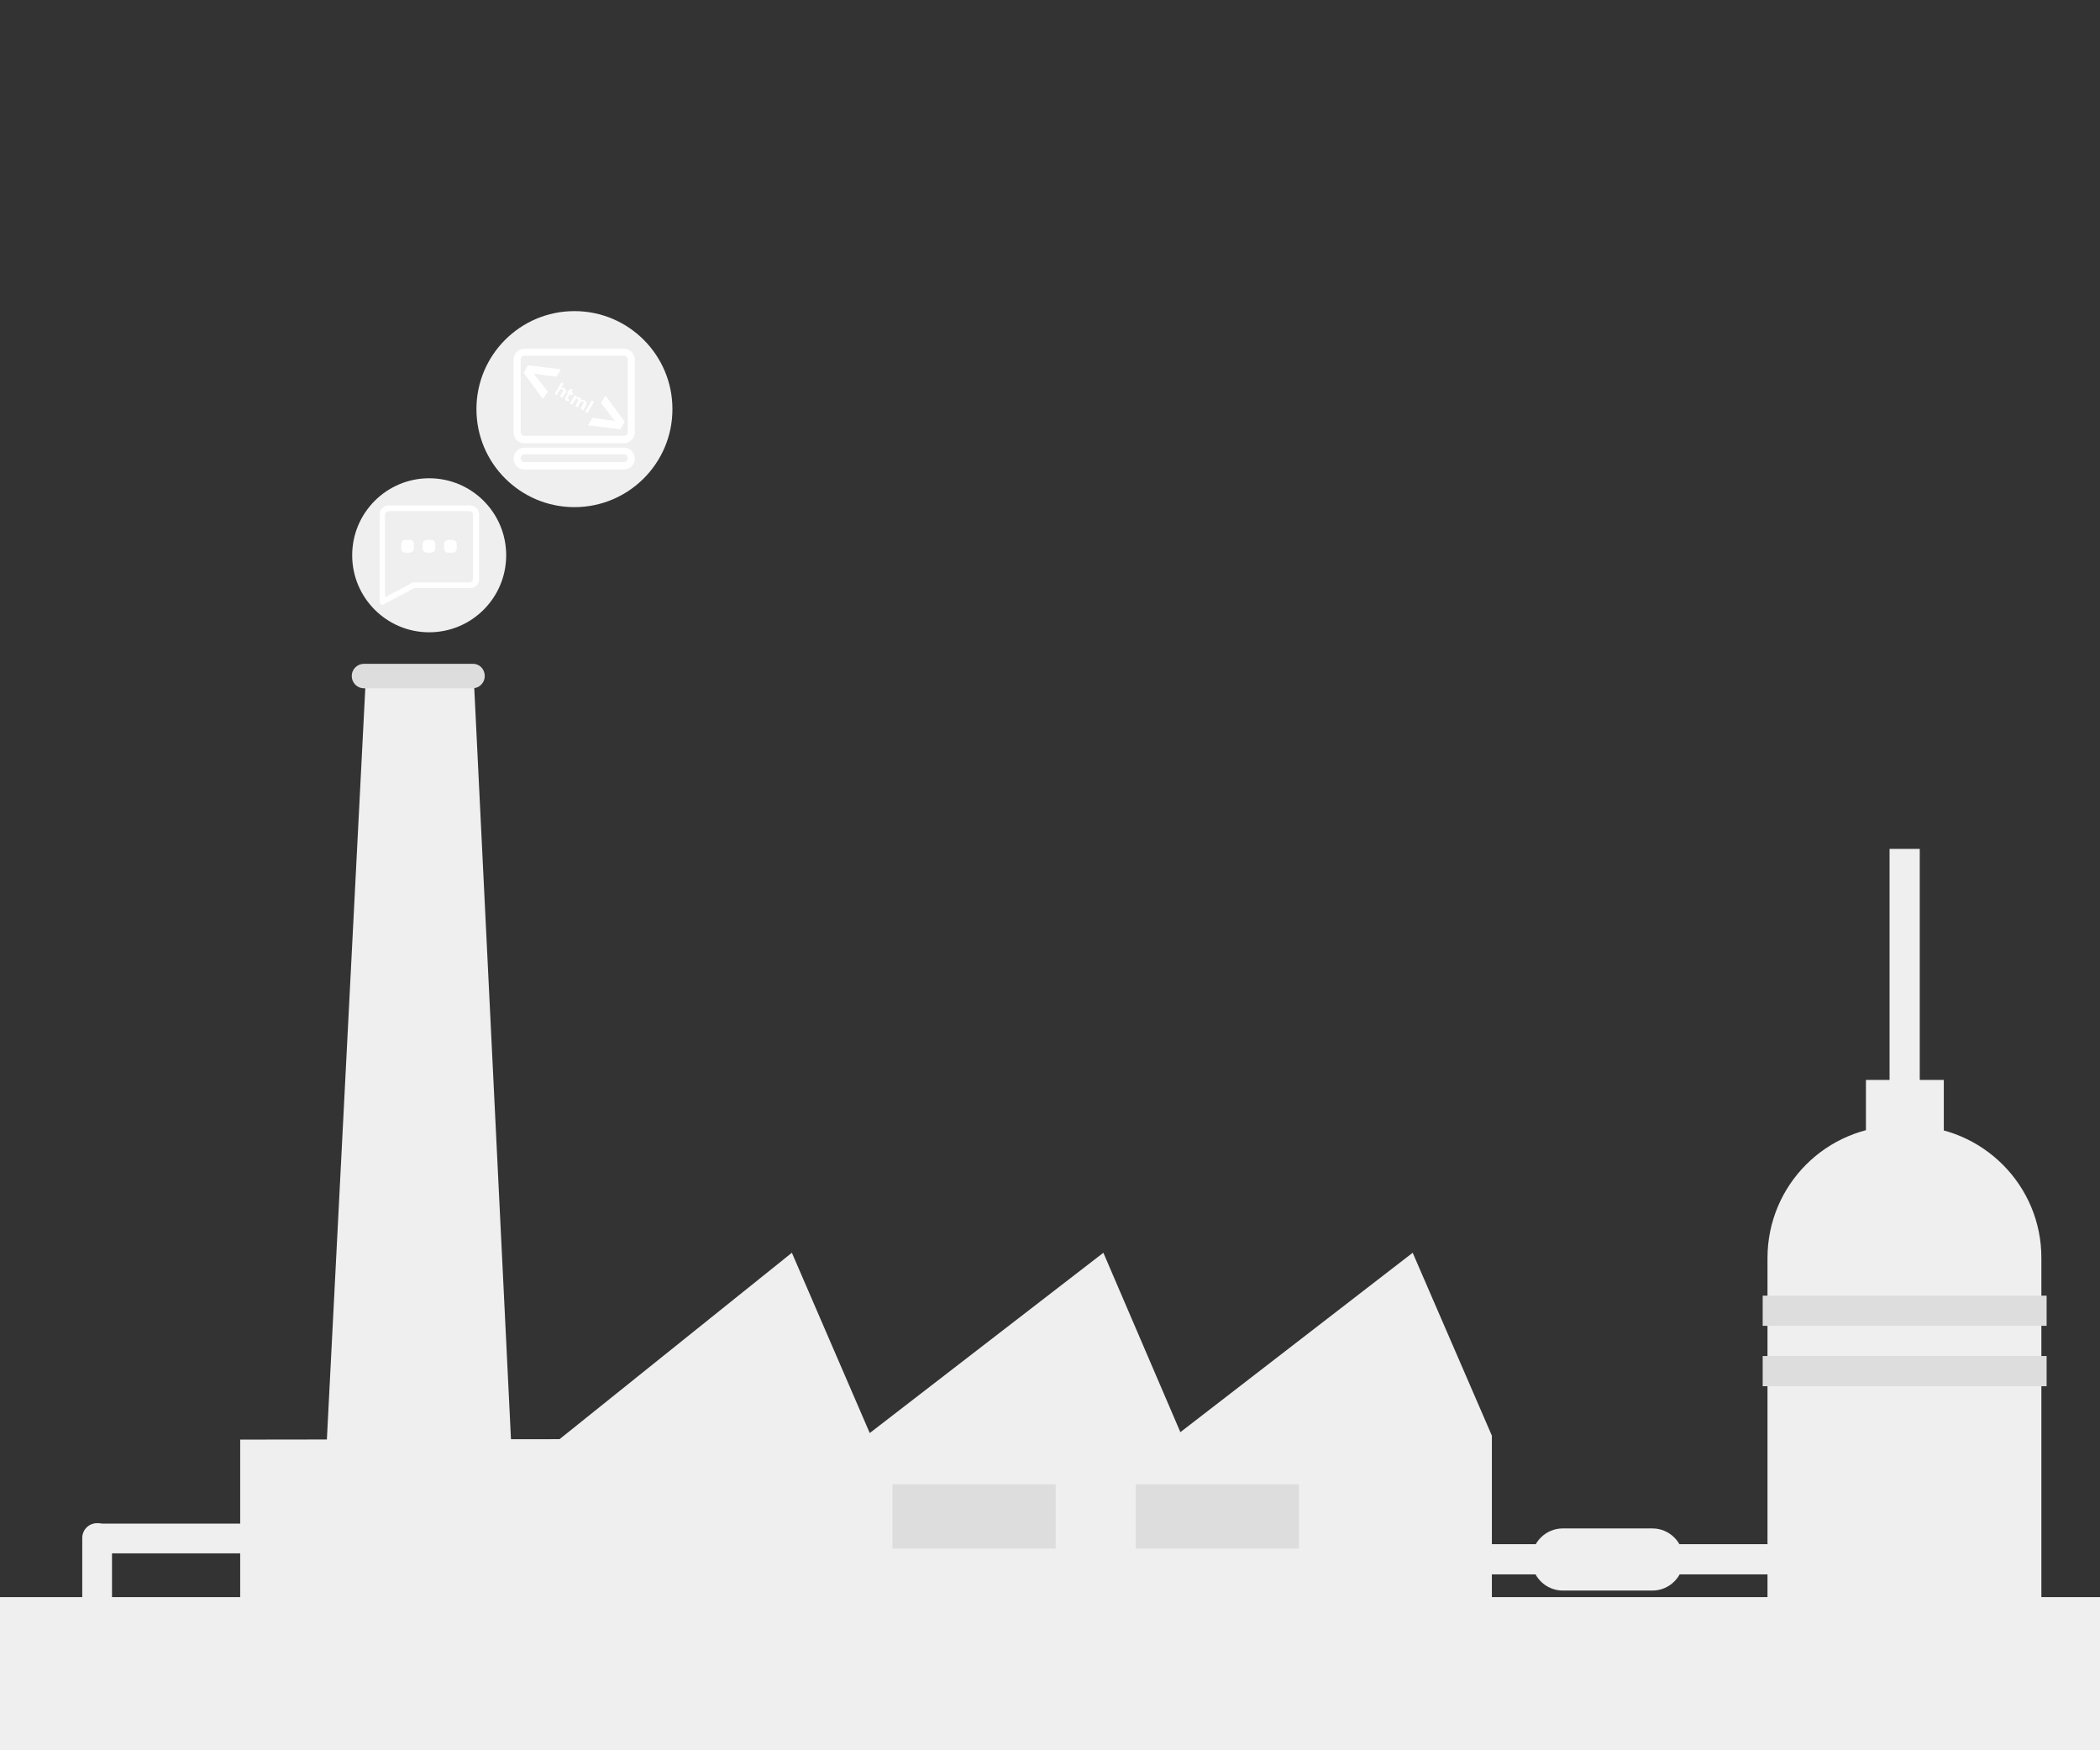 <?xml version="1.0" encoding="utf-8"?>
<!-- Generator: Adobe Illustrator 18.0.0, SVG Export Plug-In . SVG Version: 6.00 Build 0)  -->
<!DOCTYPE svg PUBLIC "-//W3C//DTD SVG 1.1//EN" "http://www.w3.org/Graphics/SVG/1.1/DTD/svg11.dtd">
<svg version="1.1" xmlns="http://www.w3.org/2000/svg" xmlns:xlink="http://www.w3.org/1999/xlink" x="0px" y="0px"
	 viewBox="0 0 480 400" enable-background="new 0 0 480 400" xml:space="preserve">
<rect x="0" y="0" width="480" height="400" fill="#333333" stroke="none"/>
<g id="Layer_1">
</g>
<g id="Meet_US" display="none">
</g>
<g id="Home">
	<polygon fill="#EFEFEF" points="322.9,286.3 269.8,327.3 252.2,286.3 198.8,327.5 181,286.3 127.9,328.9 54.9,329 54.9,388.9 
		341,388.9 341,328.1 	"/>
	<rect x="0" y="365" fill="#EFEFEF" width="480" height="112"/>
	<path fill="#EFEFEF" d="M436.4,257.3h-2.2c-16.7,0-30.2,13.5-30.2,30.2v132.4c0,16.7,13.5,30.2,30.2,30.2h2.2
		c16.7,0,30.2-13.5,30.2-30.2V287.6C466.7,270.9,453.1,257.3,436.4,257.3z"/>
	<rect x="426.5" y="246.8" fill="#EFEFEF" width="17.8" height="35.5"/>
	<rect x="431.9" y="194" fill="#EFEFEF" width="6.9" height="101.4"/>
	<polygon fill="#EFEFEF" points="83.5,157.2 108.4,157.2 123.6,468.1 67.6,468.1 	"/>
	<path fill="#DDDDDD" d="M108.1,151.7H83.2c-1.5,0-2.8,1.2-2.8,2.8v0c0,1.5,1.2,2.8,2.8,2.8h24.8c1.5,0,2.8-1.2,2.8-2.8v0
		C110.8,152.9,109.6,151.7,108.1,151.7z"/>
	<rect x="402.9" y="296.1" fill="#DDDDDD" width="64.9" height="6.9"/>
	<rect x="402.9" y="309.9" fill="#DDDDDD" width="64.9" height="6.9"/>
	<circle fill="#EFEFEF" cx="98.1" cy="126.9" r="17.6"/>
	<circle fill="#EFEFEF" cx="131.3" cy="93.5" r="22.4"/>
	<g>
		<path fill="#FFFFFF" d="M87.4,138.2c-0.1,0-0.2,0-0.3-0.1c-0.2-0.1-0.3-0.3-0.3-0.6v-19.9c0-1.2,0.9-2.1,2.1-2.1h18.5
			c1.2,0,2.1,0.9,2.1,2.1v14.7c0,1.2-0.9,2.1-2.1,2.1H94.7l-7,3.7C87.6,138.2,87.5,138.2,87.4,138.2z M88.8,116.9
			c-0.4,0-0.8,0.3-0.8,0.8v18.8l6.2-3.3c0.1-0.1,0.2-0.1,0.3-0.1h12.8c0.4,0,0.8-0.3,0.8-0.8v-14.7c0-0.4-0.3-0.8-0.8-0.8H88.8z"/>
		<g>
			<path fill="#FFFFFF" d="M98.5,126.3h-0.9c-0.6,0-1-0.4-1-1v-0.9c0-0.6,0.4-1,1-1h0.9c0.6,0,1,0.4,1,1v0.9
				C99.5,125.9,99.1,126.3,98.5,126.3z"/>
			<path fill="#FFFFFF" d="M103.4,126.3h-0.9c-0.6,0-1-0.4-1-1v-0.9c0-0.6,0.4-1,1-1h0.9c0.6,0,1,0.4,1,1v0.9
				C104.4,125.9,104,126.3,103.4,126.3z"/>
			<path fill="#FFFFFF" d="M93.6,126.3h-0.9c-0.6,0-1-0.4-1-1v-0.9c0-0.6,0.4-1,1-1h0.9c0.6,0,1,0.4,1,1v0.9
				C94.6,125.9,94.2,126.3,93.6,126.3z"/>
		</g>
	</g>
	<g>
		<path fill="#FFFFFF" d="M142.6,101.3h-22.7c-1.4,0-2.5-1.1-2.5-2.5V82.2c0-1.4,1.1-2.5,2.5-2.5h22.7c1.4,0,2.5,1.1,2.5,2.5v16.5
			C145.2,100.1,144,101.3,142.6,101.3z M119.9,81.3c-0.5,0-0.9,0.4-0.9,0.9v16.5c0,0.5,0.4,0.9,0.9,0.9h22.7c0.5,0,0.9-0.4,0.9-0.9
			V82.2c0-0.5-0.4-0.9-0.9-0.9H119.9z"/>
		<path fill="#FFFFFF" d="M142.6,107.3h-22.7c-1.4,0-2.5-1.1-2.5-2.5c0-1.4,1.1-2.5,2.5-2.5h22.7c1.4,0,2.5,1.1,2.5,2.5
			C145.2,106.1,144,107.3,142.6,107.3z M119.9,103.8c-0.5,0-0.9,0.4-0.9,0.9s0.4,0.9,0.9,0.9h22.7c0.5,0,0.9-0.4,0.9-0.9
			s-0.4-0.9-0.9-0.9H119.9z"/>
		<polygon fill="#FFFFFF" points="124.1,91.2 119.7,85.2 120.7,83.5 128.2,84.4 127.2,86.1 122,85.4 125.2,89.5 		"/>
		<path fill="#FFFFFF" d="M128.5,90.9l-0.5-0.3l0.6-1.1c0.1-0.1,0.1-0.2,0.1-0.3c0-0.1-0.1-0.2-0.2-0.2c-0.1-0.1-0.2-0.1-0.3,0
			c-0.1,0-0.2,0.1-0.3,0.2l-0.6,1.1l-0.5-0.3l1.5-2.6l0.5,0.3l-0.6,1c0.1,0,0.1,0,0.2-0.1c0.1,0,0.1,0,0.2,0c0.1,0,0.1,0,0.2,0
			c0.1,0,0.1,0,0.2,0.1c0.2,0.1,0.3,0.3,0.4,0.5c0,0.2,0,0.4-0.1,0.6L128.5,90.9z"/>
		<path fill="#FFFFFF" d="M130,91.7c-0.1,0-0.2,0-0.2,0c-0.1,0-0.2-0.1-0.3-0.1c-0.1,0-0.2-0.1-0.2-0.2c-0.1-0.1-0.1-0.1-0.1-0.2
			c0-0.1,0-0.2,0-0.2c0-0.1,0.1-0.2,0.1-0.3l0.5-0.9l-0.2-0.1l0.3-0.5l0.2,0.1l0.3-0.5l0.5,0.3l-0.3,0.5l0.4,0.3l-0.3,0.5l-0.4-0.3
			l-0.5,0.8c-0.1,0.1,0,0.2,0.1,0.3c0.1,0.1,0.2,0.1,0.3,0.1L130,91.7z"/>
		<path fill="#FFFFFF" d="M132.7,93.4l0.6-1.1c0.1-0.1,0.1-0.2,0.1-0.3c0-0.1-0.1-0.2-0.2-0.2c-0.1-0.1-0.2-0.1-0.3,0
			c-0.1,0-0.2,0.1-0.3,0.2l-0.6,1.1l-0.5-0.3l0.6-1.1c0.1-0.1,0.1-0.2,0.1-0.3c0-0.1-0.1-0.2-0.2-0.2c-0.1-0.1-0.2-0.1-0.3,0
			c-0.1,0-0.2,0.1-0.3,0.2l-0.6,1.1l-0.5-0.3l1.1-1.9l0.5,0.3l-0.2,0.3c0.1,0,0.1,0,0.2-0.1c0.1,0,0.1,0,0.2,0c0.1,0,0.1,0,0.2,0
			c0.1,0,0.1,0,0.2,0.1c0.1,0.1,0.2,0.2,0.3,0.3c0.1,0.1,0.1,0.2,0.1,0.3c0.1-0.1,0.3-0.1,0.4-0.1c0.1,0,0.3,0.1,0.4,0.1
			c0.2,0.1,0.3,0.3,0.4,0.5c0,0.2,0,0.4-0.1,0.6l-0.7,1.2L132.7,93.4z"/>
		
			<rect x="133.3" y="92.5" transform="matrix(-0.506 0.863 -0.863 -0.506 283.062 23.566)" fill="#FFFFFF" width="3" height="0.6"/>
		<polygon fill="#FFFFFF" points="141.8,98.1 134.4,97.2 135.4,95.5 140.5,96.2 137.4,92.1 138.4,90.4 142.8,96.4 		"/>
	</g>
	<rect x="204" y="339.2" fill="#DDDDDD" width="37.3" height="14.7"/>
	<rect x="259.6" y="339.2" fill="#DDDDDD" width="37.3" height="14.7"/>
	<path fill="#EFEFEF" d="M87.5,355H22.3c-1.9,0-3.4-1.5-3.4-3.4l0,0c0-1.9,1.5-3.4,3.4-3.4h65.3c1.9,0,3.4,1.5,3.4,3.4l0,0
		C91,353.4,89.4,355,87.5,355z"/>
	<path fill="#EFEFEF" d="M18.8,417v-65.5c0-1.9,1.5-3.4,3.4-3.4h0c1.9,0,3.4,1.5,3.4,3.4V417c0,1.9-1.5,3.4-3.4,3.4h0
		C20.4,420.5,18.8,418.9,18.8,417z"/>
	<rect x="311.1" y="352.9" fill="#EFEFEF" width="112.5" height="6.9"/>
	<path fill="#EFEFEF" d="M377.7,363.5h-20.5c-3.9,0-7.1-3.2-7.1-7.1l0,0c0-3.9,3.2-7.1,7.1-7.1h20.5c3.9,0,7.1,3.2,7.1,7.1l0,0
		C384.8,360.3,381.6,363.5,377.7,363.5z"/>
</g>
</svg>
